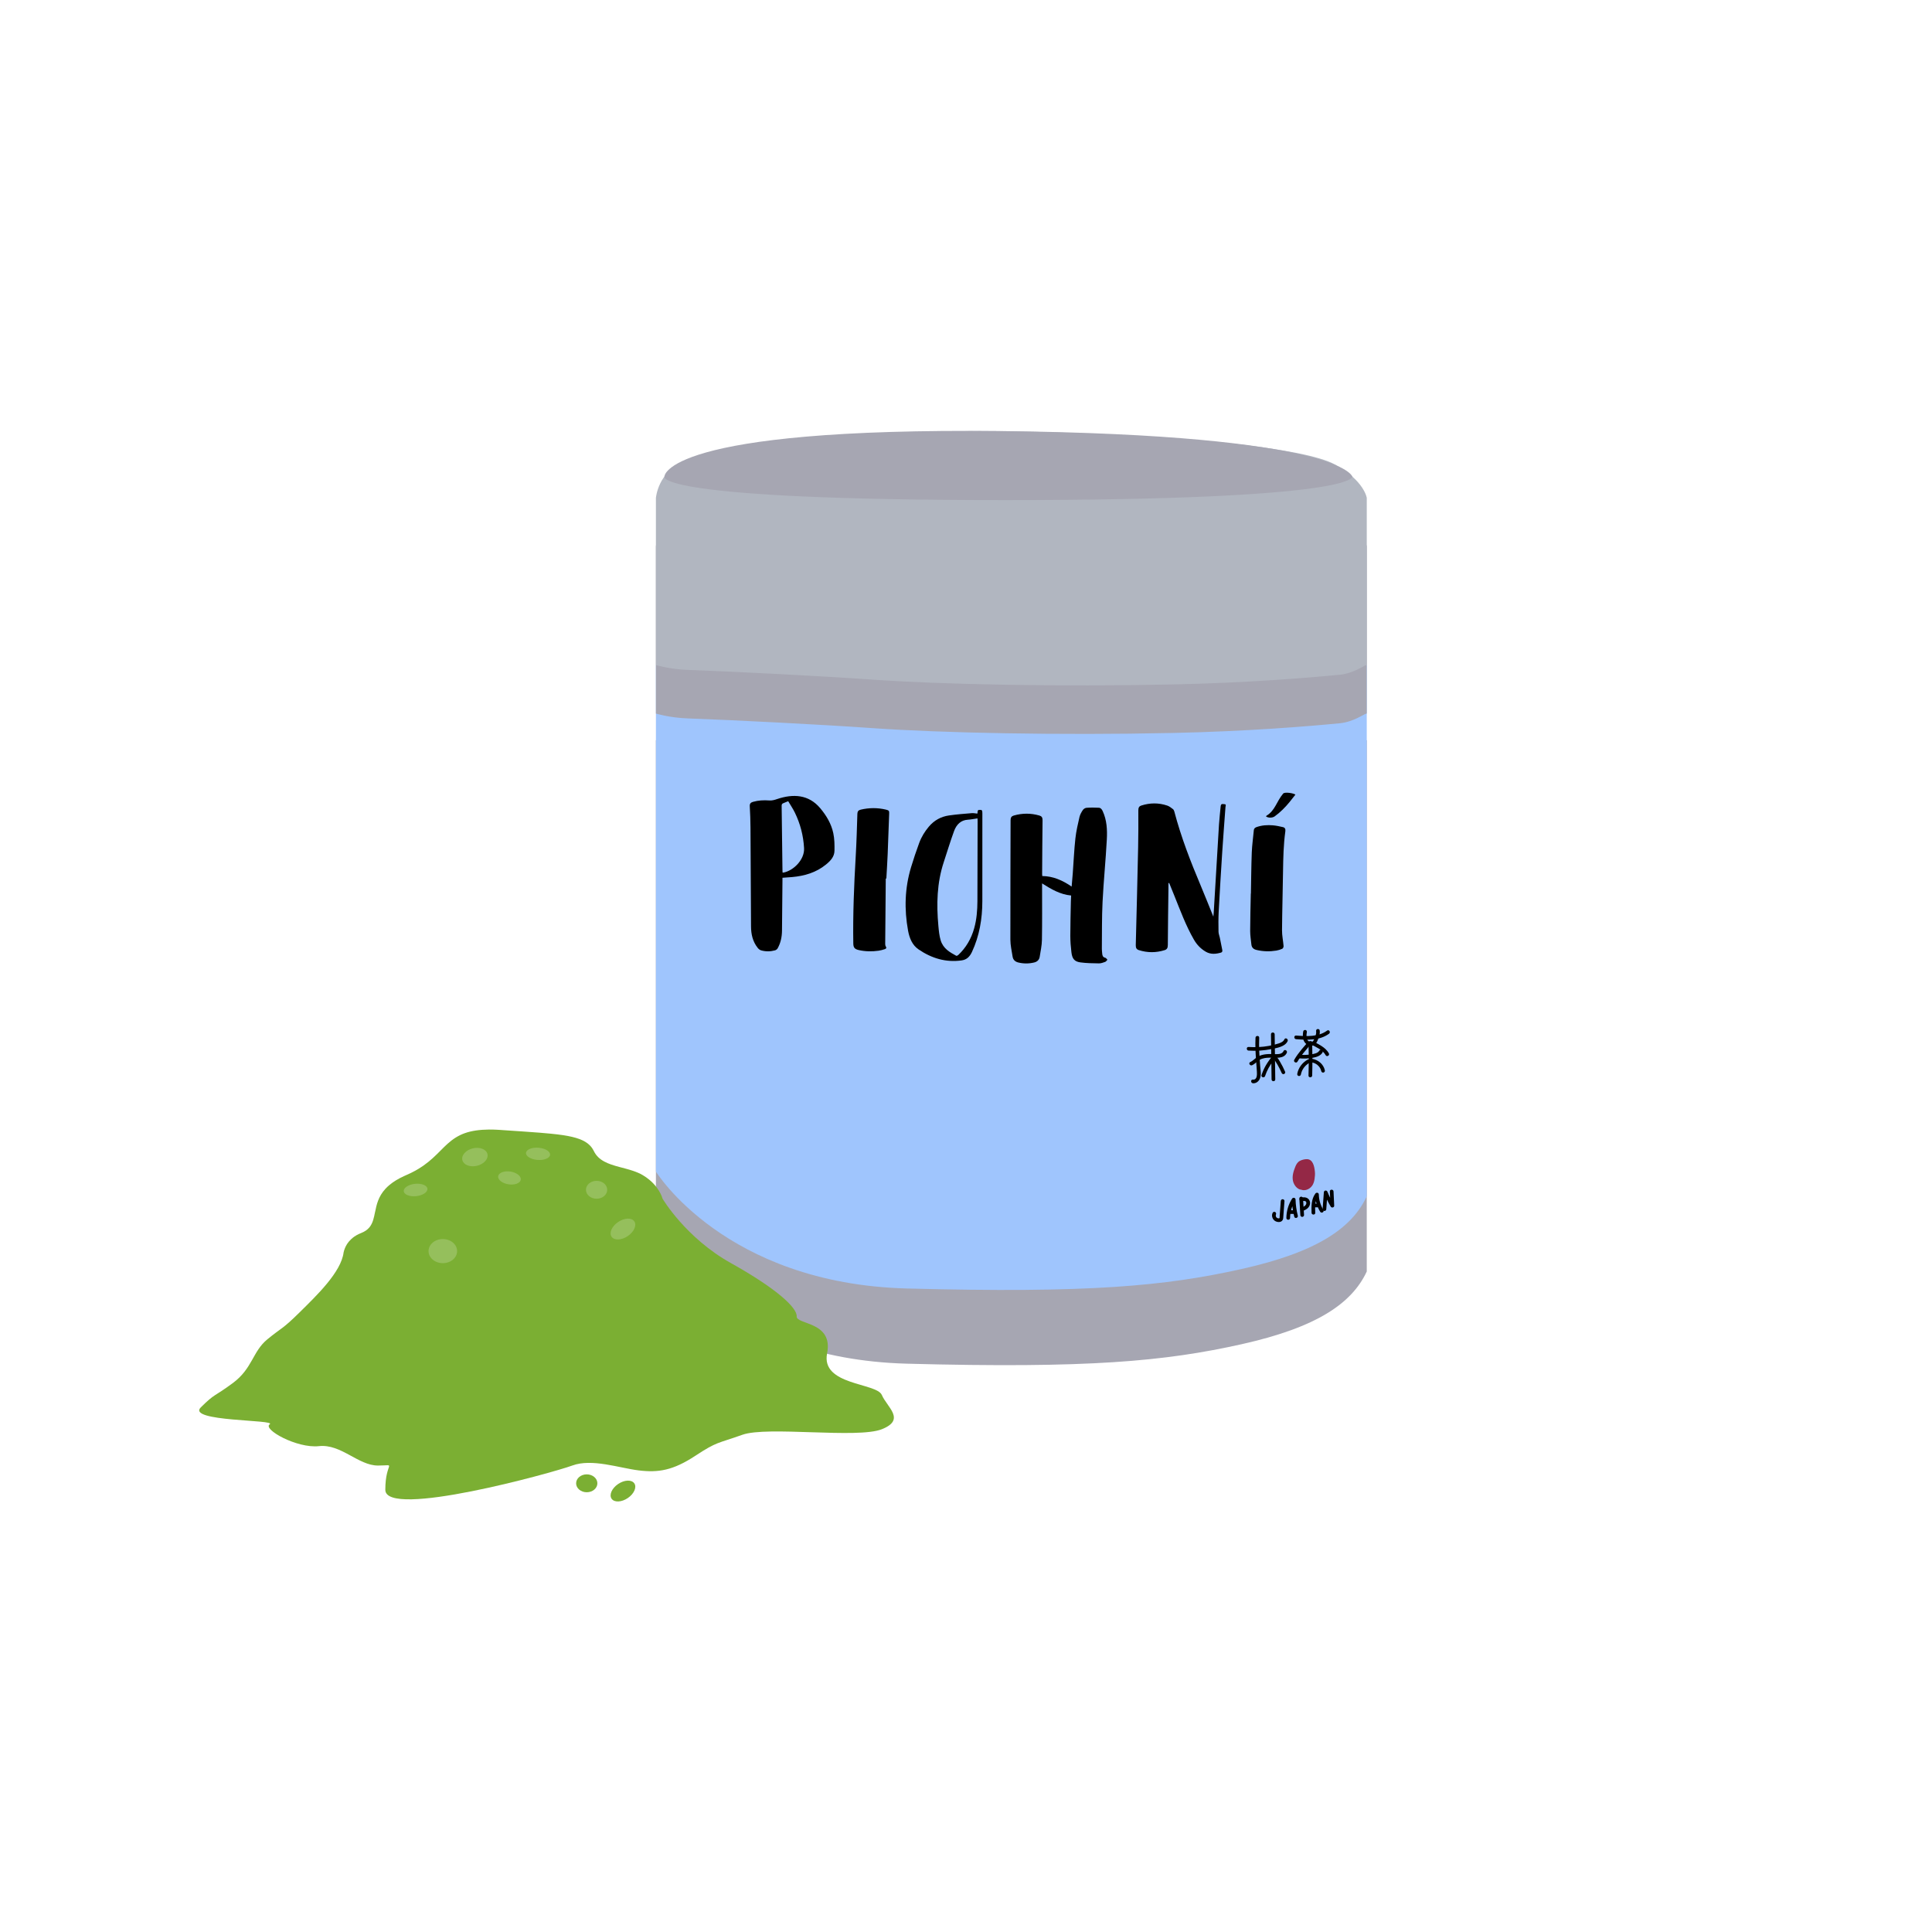 <svg width="417" height="417" viewBox="0 0 417 417" fill="none" xmlns="http://www.w3.org/2000/svg">
<g clip-path="url(#clip0_145_5484)">
<path d="M295 159.774V274.439C291.815 281.246 284.382 286.482 267.924 290.147C251.466 293.812 235.009 295.382 195.722 294.335C156.436 293.288 141.571 269.104 141.571 269.104V159.774C141.571 159.774 173.425 160.822 188.29 161.869C203.155 162.916 229.169 162.916 253.59 162.392C276.865 161.895 293.391 159.968 294.888 159.79C294.963 159.78 295 159.774 295 159.774Z" fill="#A6A6B2"/>
<path d="M295 143.544V258.209C291.815 265.015 284.382 270.251 267.924 273.916C251.466 277.581 235.009 279.152 195.722 278.105C156.436 277.058 141.571 252.873 141.571 252.873V143.544C141.571 143.544 173.425 144.591 188.29 145.638C203.155 146.685 229.169 146.685 253.59 146.162C276.865 145.664 293.391 143.738 294.888 143.56C294.963 143.549 295 143.544 295 143.544Z" fill="#9FC5FD"/>
<path d="M295 117.925V154.015C295 154.015 294.963 154.021 294.888 154.031C294.432 154.083 292.16 155.822 289.16 156.11C282.29 156.769 269.262 157.859 253.059 158.204C228.638 158.728 203.155 158.204 188.29 157.157C177.608 156.403 158.576 155.424 148.473 155.063C144.518 154.921 141.571 154.015 141.571 154.015V117.925C141.571 117.925 142.102 112.129 147.411 110.558C152.72 108.987 180.857 102.867 218.285 103.573C255.714 104.275 281.765 107.218 288.12 110.72C294.469 114.223 295 117.925 295 117.925Z" fill="#A6A6B2"/>
<path d="M295 107.453V143.544C295 143.544 294.963 143.549 294.888 143.559C294.432 143.612 292.16 145.35 289.16 145.638C282.29 146.298 269.262 147.387 253.059 147.732C228.638 148.256 203.155 147.732 188.29 146.685C177.608 145.931 158.576 144.952 148.473 144.591C144.518 144.45 141.571 143.544 141.571 143.544V107.453C141.571 107.453 142.102 101.657 147.411 100.086C152.72 98.516 180.857 92.395 218.285 93.102C255.714 93.803 281.765 96.746 288.12 100.249C294.469 103.751 295 107.453 295 107.453Z" fill="#B1B6C0"/>
<path d="M231.176 193.284C228.85 193.07 226.918 191.934 224.922 190.672C224.922 191.012 224.922 191.221 224.922 191.431C224.922 195.243 224.954 199.049 224.89 202.861C224.869 204.081 224.598 205.295 224.407 206.51C224.295 207.222 223.817 207.594 223.212 207.741C222.071 208.018 220.924 208.018 219.783 207.741C219.156 207.589 218.673 207.206 218.556 206.473C218.37 205.259 218.084 204.044 218.078 202.824C218.062 194.227 218.11 185.63 218.121 177.027C218.121 176.43 218.344 176.158 218.816 176.022C220.664 175.493 222.511 175.493 224.354 176.027C224.837 176.168 225.033 176.451 225.023 177.043C224.969 180.907 224.959 184.771 224.932 188.635C224.932 188.761 224.948 188.886 224.959 189.085C227.258 189.101 229.307 189.991 231.303 191.358C231.393 190.321 231.484 189.389 231.547 188.457C231.733 185.959 231.839 183.457 232.11 180.975C232.28 179.415 232.641 177.875 232.991 176.352C233.119 175.807 233.416 175.284 233.729 174.823C233.894 174.577 234.249 174.367 234.531 174.352C235.407 174.289 236.288 174.299 237.169 174.341C237.568 174.362 237.812 174.65 238.008 175.079C238.905 177.022 239.006 179.116 238.895 181.19C238.656 185.682 238.199 190.153 237.976 194.646C237.806 198.028 237.86 201.426 237.822 204.819C237.822 205.128 237.87 205.432 237.891 205.74C237.923 206.217 238.019 206.615 238.555 206.72C238.73 206.756 238.868 206.997 239.028 207.149C238.863 207.311 238.725 207.547 238.534 207.615C238.093 207.772 237.626 207.945 237.175 207.934C235.842 207.913 234.504 207.898 233.188 207.72C231.919 207.547 231.42 206.945 231.255 205.552C231.112 204.369 231.016 203.164 231.016 201.976C231.016 199.494 231.091 197.007 231.138 194.525C231.144 194.133 231.17 193.735 231.192 193.284H231.176Z" fill="black"/>
<path d="M252.194 190.609C252.194 191.023 252.194 191.431 252.194 191.845C252.146 195.887 252.082 199.929 252.061 203.977C252.061 204.615 251.859 204.924 251.376 205.076C249.513 205.662 247.655 205.662 245.791 205.066C245.324 204.914 245.128 204.605 245.143 203.997C245.324 196.961 245.504 189.924 245.653 182.887C245.712 180.227 245.706 177.562 245.696 174.897C245.696 174.31 245.881 174.012 246.322 173.871C248.201 173.263 250.086 173.247 251.955 173.881C252.39 174.028 252.788 174.352 253.176 174.645C253.314 174.745 253.415 174.975 253.468 175.169C254.933 180.745 256.998 186.023 259.196 191.238C260.094 193.374 260.948 195.531 261.888 197.845C261.925 197.458 261.952 197.228 261.968 196.992C262.344 190.657 262.711 184.321 263.104 177.986C263.183 176.672 263.348 175.363 263.465 174.049C263.528 173.342 263.974 173.567 264.304 173.577C264.718 173.588 264.526 173.954 264.505 174.195C264.272 177.436 264.012 180.677 263.804 183.918C263.528 188.206 263.268 192.494 263.04 196.783C262.966 198.217 262.976 199.662 263.003 201.102C263.008 201.542 263.199 201.971 263.289 202.411C263.47 203.285 263.629 204.17 263.815 205.039C263.884 205.369 263.773 205.537 263.528 205.61C262.419 205.929 261.309 206.034 260.253 205.416C259.212 204.804 258.363 203.977 257.683 202.793C255.958 199.804 254.753 196.515 253.447 193.275C253.086 192.374 252.719 191.473 252.353 190.578C252.3 190.594 252.247 190.609 252.194 190.625V190.609Z" fill="black"/>
<path d="M168.886 189.457C168.886 189.625 168.886 189.771 168.886 189.918C168.854 193.578 168.833 197.238 168.785 200.898C168.769 202.227 168.503 203.521 167.84 204.699C167.734 204.887 167.484 205.065 167.272 205.123C166.274 205.395 165.254 205.406 164.256 205.118C163.98 205.039 163.709 204.804 163.529 204.573C162.456 203.212 162.106 201.631 162.101 199.939C162.074 192.819 162.037 185.698 161.984 178.577C161.973 177.059 161.92 175.546 161.83 174.033C161.798 173.472 162.011 173.221 162.515 173.074C163.672 172.739 164.851 172.682 166.035 172.771C166.645 172.818 167.166 172.661 167.75 172.462C171.174 171.315 174.524 171.446 177.04 174.446C178.389 176.054 179.429 177.808 179.859 179.839C180.119 181.064 180.135 182.357 180.114 183.614C180.098 184.918 179.243 185.813 178.277 186.599C176.154 188.337 173.648 189.065 170.956 189.305C170.292 189.368 169.629 189.405 168.886 189.457ZM168.907 188.326C168.986 188.337 169.034 188.353 169.082 188.342C171.227 187.944 173.696 185.572 173.547 183.033C173.393 180.336 172.735 177.802 171.556 175.383C171.147 174.546 170.616 173.765 170.123 172.928C169.714 173.095 169.401 173.242 169.077 173.357C168.779 173.462 168.705 173.645 168.71 173.954C168.779 178.582 168.833 183.206 168.886 187.834C168.886 187.996 168.902 188.154 168.907 188.321V188.326Z" fill="black"/>
<path d="M191.183 189.625C191.141 194.327 191.098 199.029 191.061 203.731C191.061 203.919 191.093 204.139 191.199 204.296C191.406 204.605 191.247 204.778 190.971 204.867C190.535 205.008 190.084 205.139 189.627 205.202C188.21 205.396 186.798 205.38 185.396 205.071C184.462 204.867 184.191 204.526 184.175 203.652C184.074 197.343 184.334 191.044 184.701 184.74C184.876 181.709 184.961 178.667 185.056 175.63C185.072 175.127 185.29 174.865 185.789 174.75C187.605 174.326 189.426 174.316 191.236 174.75C191.9 174.913 191.942 175.033 191.916 175.661C191.804 178.578 191.709 181.489 191.592 184.405C191.517 186.143 191.406 187.882 191.31 189.62C191.263 189.62 191.22 189.62 191.172 189.62L191.183 189.625Z" fill="black"/>
<path d="M210.943 175.609C211.076 175.326 210.858 174.839 211.352 174.802C211.915 174.761 212.032 174.855 212.032 175.509C212.032 181.829 212.021 188.154 212.026 194.473C212.026 198.348 211.384 202.029 209.791 205.458C209.282 206.553 208.607 207.149 207.535 207.296C204.19 207.762 201.116 206.872 198.239 204.903C196.938 204.013 196.306 202.552 195.998 200.887C195.149 196.259 195.287 191.678 196.636 187.196C197.172 185.421 197.761 183.667 198.398 181.939C198.887 180.619 199.609 179.457 200.474 178.431C201.674 177.007 203.16 176.248 204.817 176.007C206.452 175.766 208.103 175.651 209.754 175.509C210.147 175.478 210.545 175.572 210.943 175.609ZM210.975 176.64C210.253 176.74 209.563 176.886 208.867 176.928C207.434 177.017 206.457 177.918 205.926 179.373C205.114 181.583 204.434 183.86 203.691 186.107C202.221 190.562 202.109 195.18 202.539 199.856C202.635 200.903 202.736 201.987 203.038 202.971C203.596 204.778 205.018 205.532 206.383 206.286C206.489 206.343 206.712 206.238 206.829 206.128C208.459 204.594 209.627 202.668 210.274 200.327C210.8 198.442 210.954 196.489 210.964 194.521C210.991 188.73 210.996 182.944 211.007 177.153C211.007 177.001 210.991 176.844 210.98 176.651L210.975 176.64Z" fill="black"/>
<path d="M269.995 192.866C270.053 189.908 270.069 186.949 270.181 183.996C270.244 182.399 270.478 180.808 270.621 179.211C270.658 178.771 270.94 178.609 271.264 178.499C272.394 178.111 273.562 178.038 274.73 178.137C275.458 178.195 276.18 178.357 276.891 178.52C277.31 178.614 277.502 178.891 277.427 179.425C277.029 182.284 276.971 185.174 276.928 188.059C276.87 192.3 276.742 196.536 276.711 200.777C276.7 201.919 276.955 203.065 277.045 204.212C277.061 204.4 276.912 204.709 276.764 204.777C276.355 204.966 275.914 205.102 275.479 205.175C274.045 205.406 272.623 205.374 271.2 205.034C270.573 204.882 270.17 204.547 270.096 203.851C269.995 202.877 269.835 201.903 269.835 200.934C269.841 198.243 269.92 195.557 269.973 192.866C269.979 192.866 269.984 192.866 269.989 192.866H269.995Z" fill="black"/>
<path d="M273.233 176.189C273.302 176.127 273.339 176.074 273.387 176.043C275.208 174.948 275.516 173.011 276.949 171.294C277.284 170.891 279.131 171.173 279.604 171.509C279.19 172.037 278.781 172.561 278.367 173.074C277.39 174.273 276.323 175.341 275.123 176.205C274.635 176.561 273.679 176.577 273.233 176.189Z" fill="black"/>
<path d="M274.651 261.847C274.417 262.434 274.629 263.114 275.139 263.486C275.601 263.821 276.466 263.921 276.817 263.371C276.986 263.109 276.976 262.774 276.997 262.476C277.024 262.12 277.05 261.763 277.077 261.407C277.13 260.68 277.188 259.957 277.241 259.229C277.257 259.02 277.045 258.837 276.843 258.837C276.615 258.837 276.461 259.015 276.445 259.229C276.365 260.313 276.28 261.392 276.201 262.476C276.19 262.591 276.222 262.858 276.137 262.957C276.169 262.921 276.1 262.957 276.068 262.968C276.031 262.973 275.999 262.973 275.962 262.968C275.877 262.968 275.787 262.947 275.712 262.91C275.367 262.758 275.288 262.376 275.42 262.051C275.5 261.853 275.335 261.622 275.144 261.57C274.921 261.507 274.735 261.648 274.656 261.842L274.651 261.847Z" fill="black"/>
<path d="M278.452 262.89C278.457 261.549 278.85 260.245 279.577 259.115L278.834 258.916C278.871 260.156 279.041 261.397 279.349 262.602C279.471 263.094 280.241 262.884 280.119 262.392C279.827 261.251 279.668 260.088 279.63 258.91C279.62 258.518 279.099 258.382 278.887 258.711C278.085 259.957 277.661 261.413 277.65 262.884C277.65 263.392 278.446 263.392 278.446 262.884L278.452 262.89Z" fill="black"/>
<path d="M278.547 262.01C278.818 262.01 279.083 262.01 279.354 262.01C279.455 262.01 279.561 261.968 279.636 261.895C279.71 261.821 279.758 261.717 279.752 261.617C279.742 261.402 279.577 261.224 279.354 261.224C279.083 261.224 278.818 261.224 278.547 261.224C278.446 261.224 278.34 261.266 278.266 261.34C278.192 261.413 278.144 261.518 278.149 261.617C278.16 261.832 278.324 262.01 278.547 262.01Z" fill="black"/>
<path d="M280.448 258.68C280.522 259.874 280.591 261.062 280.666 262.256C280.676 262.465 280.841 262.649 281.064 262.649C281.271 262.649 281.473 262.471 281.462 262.256C281.388 261.062 281.319 259.874 281.244 258.68C281.234 258.47 281.069 258.287 280.846 258.287C280.639 258.287 280.437 258.465 280.448 258.68Z" fill="black"/>
<path d="M281 259.235C280.899 259.251 281.042 259.235 281.064 259.23C281.095 259.23 281.133 259.225 281.165 259.219C281.244 259.214 281.324 259.209 281.403 259.209C281.446 259.209 281.494 259.209 281.536 259.214C281.642 259.219 281.456 259.193 281.563 259.214C281.605 259.225 281.648 259.23 281.69 259.246C281.711 259.251 281.791 259.298 281.717 259.251C281.754 259.272 281.791 259.293 281.828 259.314C281.775 259.277 281.817 259.308 281.844 259.329C281.86 259.345 281.871 259.355 281.881 259.371C281.849 259.329 281.844 259.324 281.871 259.361C281.886 259.387 281.897 259.408 281.913 259.434C281.95 259.497 281.897 259.361 281.924 259.455C281.934 259.486 281.945 259.518 281.95 259.549C281.95 259.57 281.956 259.586 281.961 259.607C281.956 259.554 281.95 259.544 281.956 259.575C281.956 259.607 281.956 259.643 281.956 259.675C281.956 259.696 281.961 259.743 281.95 259.764C281.961 259.706 281.961 259.701 281.95 259.748C281.95 259.769 281.945 259.785 281.94 259.806C281.934 259.832 281.924 259.863 281.918 259.89C281.913 259.911 281.908 259.926 281.897 259.947C281.918 259.9 281.918 259.895 281.902 259.931C281.871 259.994 281.833 260.052 281.791 260.115C281.839 260.047 281.775 260.13 281.77 260.141C281.738 260.172 281.706 260.204 281.674 260.235C281.648 260.256 281.621 260.277 281.6 260.303C281.575 260.321 281.575 260.321 281.6 260.303C281.6 260.303 281.563 260.329 281.547 260.34C281.483 260.387 281.414 260.424 281.34 260.46C281.276 260.497 281.207 260.523 281.138 260.56C281.111 260.57 281.117 260.57 281.154 260.555C281.133 260.565 281.111 260.57 281.09 260.581C281.048 260.596 281.005 260.612 280.963 260.628C280.766 260.696 280.612 260.9 280.687 261.11C280.75 261.298 280.968 261.46 281.175 261.382C281.812 261.151 282.444 260.795 282.683 260.125C282.784 259.848 282.794 259.507 282.688 259.225C282.561 258.874 282.295 258.628 281.94 258.502C281.584 258.376 281.17 258.429 280.793 258.476C280.586 258.502 280.453 258.774 280.517 258.958C280.591 259.183 280.782 259.261 281.005 259.23L281 259.235Z" fill="black"/>
<path d="M283.877 261.775C283.83 260.497 283.787 259.099 284.594 258.015L283.851 257.816C283.877 259.131 284.254 260.419 284.95 261.544C285.215 261.974 285.905 261.581 285.64 261.146C285.019 260.141 284.679 258.995 284.652 257.816C284.642 257.403 284.138 257.314 283.909 257.618C283.023 258.806 283.033 260.361 283.086 261.77C283.102 262.272 283.899 262.277 283.883 261.77L283.877 261.775Z" fill="black"/>
<path d="M283.793 260.581C283.978 260.581 284.17 260.581 284.355 260.581C284.456 260.581 284.562 260.539 284.637 260.465C284.674 260.429 284.7 260.387 284.722 260.34C284.748 260.293 284.759 260.24 284.753 260.188C284.753 260.088 284.716 259.978 284.637 259.91C284.557 259.842 284.461 259.795 284.355 259.795C284.17 259.795 283.978 259.795 283.793 259.795C283.692 259.795 283.586 259.837 283.511 259.91C283.474 259.947 283.447 259.989 283.426 260.036C283.4 260.083 283.389 260.135 283.394 260.188C283.394 260.287 283.432 260.397 283.511 260.465C283.591 260.533 283.686 260.581 283.793 260.581Z" fill="black"/>
<path d="M286.261 260.978C286.351 259.769 286.442 258.554 286.532 257.344L285.751 257.449C286.166 258.481 286.659 259.481 287.227 260.439C287.424 260.763 287.987 260.638 287.971 260.24C287.923 259.214 287.875 258.187 287.827 257.161C287.806 256.659 287.01 256.653 287.031 257.161C287.079 258.187 287.126 259.214 287.174 260.24L287.918 260.041C287.381 259.146 286.909 258.208 286.521 257.24C286.357 256.831 285.773 256.884 285.741 257.344C285.651 258.554 285.56 259.769 285.47 260.978C285.454 261.188 285.667 261.371 285.868 261.371C286.097 261.371 286.25 261.193 286.266 260.978H286.261Z" fill="black"/>
<path d="M280.591 254.559C280.448 254.281 280.506 254.051 280.761 253.873L281.483 254.046C281.573 254.266 281.558 254.454 281.441 254.611C281.382 254.653 281.382 254.664 281.43 254.632C281.478 254.606 281.478 254.606 281.43 254.632C281.52 254.611 281.536 254.606 281.483 254.616C281.43 254.627 281.451 254.627 281.542 254.622C281.467 254.611 281.473 254.616 281.568 254.637L281.218 253.323C281.398 253.177 281.664 253.292 281.781 253.475C281.802 254.072 281.6 254.334 281.181 254.255C281.08 254.224 281.005 254.156 280.947 254.061C280.931 254.035 280.926 254.004 280.926 253.967C280.926 254.02 280.926 254.077 280.926 254.13C280.915 254.234 280.915 254.239 280.926 254.145C280.947 254.093 280.974 254.046 281.011 254.004L281.361 253.8L281.313 253.815H281.738L281.823 253.847L282.11 254.13C282.136 254.224 282.136 254.219 282.11 254.114C282.088 254.014 282.083 254.004 282.088 254.077C282.073 254.156 282.03 254.213 281.961 254.266C281.919 254.36 281.85 254.418 281.759 254.444C281.016 254.093 280.846 253.763 281.25 253.465C281.287 253.438 281.329 253.423 281.377 253.423C281.621 253.376 281.717 253.527 281.828 253.69C281.828 253.794 281.828 253.8 281.828 253.705V253.784C281.812 253.826 281.791 253.863 281.754 253.889C281.823 253.826 281.823 253.821 281.754 253.873L281.818 253.836C281.738 253.863 281.743 253.863 281.828 253.836C281.43 253.8 281.228 253.648 281.228 253.376C281.228 253.407 281.228 253.438 281.228 253.475C281.228 253.512 281.228 253.548 281.218 253.585C281.228 253.506 281.223 253.517 281.207 253.616C281.191 253.695 281.175 253.773 281.154 253.852C281.128 253.957 281.09 254.056 281.053 254.156C281.101 254.041 281.005 254.25 281 254.26C280.963 254.334 280.926 254.402 280.883 254.47C280.867 254.496 280.708 254.726 280.777 254.637C280.729 254.7 280.671 254.763 280.618 254.821C280.581 254.857 280.544 254.899 280.501 254.936C280.559 254.884 280.634 254.857 280.724 254.852L281.128 254.957L281.319 255.224L281.297 255.161C281.297 255.119 281.276 255.072 281.271 255.03C281.287 255.103 281.276 255.13 281.281 255.041C281.281 254.993 281.292 254.925 281.281 254.878C281.271 254.789 281.25 254.972 281.281 254.889C281.297 254.852 281.303 254.8 281.313 254.758C281.324 254.716 281.345 254.674 281.356 254.632C281.297 254.711 281.377 254.538 281.356 254.632C281.414 254.554 281.451 254.454 281.515 254.376C281.42 254.496 281.579 254.329 281.616 254.292C281.669 254.234 281.674 254.255 281.616 254.292C281.653 254.271 281.69 254.245 281.727 254.224C281.765 254.203 281.807 254.182 281.844 254.166L281.781 254.198C281.887 254.177 281.887 254.166 281.765 254.171C281.696 254.182 281.632 254.161 281.584 254.114C281.536 254.103 281.499 254.077 281.473 254.035C281.446 253.999 281.446 253.999 281.473 254.035C281.494 254.072 281.494 254.072 281.483 254.035C281.451 253.967 281.51 254.114 281.51 254.13C281.52 254.177 281.526 254.182 281.515 254.145C281.515 254.109 281.51 254.114 281.515 254.161C281.515 254.208 281.515 254.213 281.515 254.177C281.515 254.161 281.515 254.14 281.526 254.124C281.547 254.088 281.558 254.061 281.589 254.035C281.717 253.915 281.897 253.962 282.025 254.041L282.067 254.098L282.035 254.041C282.078 254.041 282.057 254.161 282.051 254.041C282.062 254.208 282.067 254.067 282.094 253.972C282.136 253.831 282.131 253.842 282.195 253.732C282.205 253.711 282.216 253.69 282.232 253.669C282.258 253.632 282.258 253.627 282.232 253.658C282.285 253.737 281.674 253.768 281.94 253.794L281.536 253.69L281.409 253.543L281.441 253.611C281.43 253.538 281.451 253.643 281.457 253.664C281.494 253.789 281.531 253.91 281.552 254.041C281.573 254.177 281.552 253.952 281.552 254.088C281.552 254.145 281.558 254.203 281.558 254.26C281.558 254.318 281.558 254.376 281.552 254.433C281.542 254.58 281.595 254.271 281.542 254.522C281.531 254.58 281.515 254.632 281.504 254.69C281.489 254.789 281.473 254.716 281.52 254.685L281.489 254.742L281.648 254.59L282.009 254.538L282.189 254.632C282.216 254.653 282.232 254.705 282.258 254.726C282.269 254.779 282.274 254.779 282.274 254.726C282.274 254.679 282.274 254.669 282.274 254.7C282.274 254.753 282.296 254.611 282.29 254.601C282.28 254.543 282.221 254.685 282.301 254.58L282.014 254.863C281.791 254.957 281.589 254.931 281.42 254.789C281.319 254.685 281.271 254.564 281.287 254.438C281.313 254.386 281.308 254.407 281.26 254.491C281.239 254.527 281.218 254.564 281.197 254.596C281.154 254.669 281.112 254.737 281.059 254.805C281.112 254.742 281.106 254.742 281.048 254.81C280.979 254.873 280.979 254.873 281.048 254.821C280.979 254.857 280.974 254.868 281.027 254.842C281.064 254.821 281.101 254.815 281.143 254.821C281.191 254.821 281.239 254.842 281.281 254.868C281.345 254.925 281.345 254.925 281.281 254.868C281.335 254.962 281.329 255.014 281.319 254.899C281.329 255.067 281.34 254.648 281.319 254.805C281.329 254.716 281.356 254.627 281.382 254.543C281.393 254.507 281.404 254.47 281.42 254.438C281.388 254.512 281.393 254.507 281.43 254.423C281.451 254.391 281.616 254.177 281.515 254.281C281.542 254.255 281.696 254.13 281.573 254.213C281.611 254.187 281.653 254.166 281.696 254.145C281.611 254.182 281.611 254.187 281.696 254.156C281.786 254.135 281.786 254.14 281.685 254.156H281.754C281.653 254.135 281.648 254.135 281.738 254.156C281.823 254.182 281.823 254.182 281.733 254.145C281.807 254.192 281.807 254.187 281.733 254.135C281.818 254.229 281.796 254.192 281.669 254.035V253.616C281.781 253.459 281.807 253.412 281.738 253.475C281.696 253.512 281.712 253.501 281.781 253.444C281.701 253.496 281.754 253.454 281.807 253.444C281.738 253.459 281.611 253.459 281.786 253.465C281.738 253.465 281.68 253.465 281.637 253.465C281.579 253.47 281.765 253.522 281.637 253.459C281.51 253.397 281.706 253.47 281.637 253.459C281.531 253.449 281.579 253.376 281.627 253.459C281.547 253.323 281.696 253.585 281.6 253.433C281.281 252.925 280.544 252.925 280.225 253.433C279.668 254.334 279.402 255.643 280.299 256.444C281.244 257.287 282.593 256.847 283.24 255.884C283.517 255.47 283.66 254.962 283.734 254.475C283.819 253.925 283.856 253.376 283.798 252.826C283.692 251.821 283.41 250.218 282.099 250.192C281.616 250.182 281.037 250.323 280.607 250.538C280.055 250.815 279.779 251.313 279.561 251.862C279.174 252.836 278.85 253.857 279.078 254.91C279.307 255.962 280.326 257.166 281.504 256.674C282.067 256.439 282.274 255.884 282.46 255.36C282.646 254.836 282.784 254.334 282.895 253.805C282.954 253.527 283.002 253.245 283.039 252.962C283.097 252.559 283.113 252.161 282.8 251.847C282.487 251.533 281.966 251.501 281.579 251.742C281.26 251.936 281.106 252.271 280.974 252.595C280.952 252.643 280.936 252.695 280.915 252.747C280.915 252.747 280.814 252.967 280.873 252.857C280.846 252.904 280.825 252.951 280.793 252.993L280.836 252.936C280.777 252.988 280.772 252.993 280.814 252.957L280.841 252.936C280.772 252.972 280.761 252.978 280.814 252.951C280.889 252.951 280.952 252.92 281.032 252.936C281.239 252.988 281.234 253.082 281.329 253.218C281.308 253.14 281.308 253.129 281.319 253.187C281.329 253.245 281.329 253.234 281.324 253.156C281.319 253.171 281.276 253.323 281.324 253.161C281.329 253.14 281.398 252.978 281.356 253.061C281.313 253.145 281.388 253.025 281.398 253.004C281.441 252.936 281.319 253.067 281.425 252.972C281.457 252.941 281.489 252.91 281.526 252.878C281.398 252.983 281.573 252.862 281.595 252.852C281.451 252.91 281.568 252.868 281.595 252.852L281.664 252.836C281.531 252.862 281.409 252.826 281.297 252.721L281.09 252.376C281.138 252.501 281.122 252.344 281.106 252.417C281.106 252.433 281.09 252.58 281.106 252.491C281.128 252.391 281.08 252.575 281.069 252.595C281.106 252.512 281.09 252.564 281.053 252.595C281.064 252.585 281.181 252.491 281.112 252.533C281.011 252.59 281.287 252.465 281.096 252.533L281.181 252.522H281.117C281.143 252.522 281.175 252.527 281.202 252.533C281.128 252.512 281.122 252.512 281.181 252.533C281.223 252.569 281.271 252.58 281.308 252.627C281.335 252.669 281.361 252.8 281.34 252.669C281.35 252.732 281.35 252.779 281.345 252.842L281.361 252.779C281.324 252.857 281.319 252.868 281.35 252.821C281.345 252.821 281.457 252.69 281.388 252.763C281.319 252.836 281.457 252.705 281.473 252.695C281.414 252.742 281.42 252.732 281.483 252.695C281.632 252.616 281.43 252.716 281.393 252.711L280.989 252.606C280.836 252.501 280.756 252.37 280.751 252.213C280.751 252.26 280.751 252.313 280.751 252.36C280.767 252.145 280.698 252.517 280.735 252.412C280.761 252.365 280.751 252.376 280.713 252.449C280.692 252.491 280.666 252.533 280.639 252.574C280.751 252.423 280.459 252.711 280.613 252.601L281.781 253.072C281.781 253.072 281.712 252.815 281.727 252.92C281.743 253.025 281.727 252.821 281.727 252.794C281.727 252.763 281.727 252.726 281.733 252.695C281.717 252.794 281.722 252.8 281.738 252.705C281.759 252.643 281.775 252.574 281.796 252.512C281.733 252.674 281.828 252.48 281.834 252.459C281.903 252.313 281.765 252.512 281.871 252.402C281.919 252.355 281.966 252.307 282.014 252.266C281.876 252.376 282.104 252.229 282.136 252.213L281.048 251.93C281.016 251.862 280.989 251.8 280.995 251.721C280.995 251.669 281.074 251.548 280.995 251.653C281.09 251.522 281.202 251.491 281.366 251.517L281.717 252.831C281.627 252.925 281.462 252.936 281.356 252.878C281.308 252.852 281.266 252.815 281.234 252.773C281.17 252.69 281.159 252.402 281.149 252.58C281.149 252.522 281.154 252.47 281.181 252.412C281.218 252.334 281.494 252.234 281.366 252.245C281.223 252.255 281.037 252.339 280.92 252.407C280.804 252.475 280.692 252.58 280.602 252.684C280.559 252.737 280.517 252.784 280.475 252.831C280.464 252.842 280.358 252.936 280.4 252.899C280.273 252.999 279.975 253.14 279.768 253.234L280.936 254.119C280.947 254.025 280.968 253.936 280.995 253.842C281.011 253.794 281.08 253.648 281.016 253.768C281.059 253.685 281.106 253.606 281.159 253.527C281.074 253.653 281.191 253.496 281.212 253.47C281.234 253.449 281.451 253.26 281.319 253.36C281.377 253.318 281.435 253.281 281.499 253.245C281.542 253.224 281.584 253.198 281.627 253.182C281.547 253.213 281.547 253.213 281.632 253.182C281.658 253.177 281.897 253.109 281.802 253.129C281.706 253.15 281.956 253.119 281.988 253.114C282.152 253.098 282.285 253.077 282.439 253.014C282.678 252.915 282.864 252.753 282.991 252.527C283.081 252.37 283.124 252.208 283.15 252.035C283.161 251.972 283.171 251.915 283.182 251.852C283.187 251.821 283.198 251.789 283.209 251.758C283.15 251.946 283.028 252.067 282.837 252.124L281.94 251.763C282.025 251.894 281.94 251.763 281.94 251.711C281.94 251.653 281.972 251.59 282.014 251.548C282.067 251.501 282.211 251.496 282.073 251.506C282.126 251.506 282.311 251.533 282.163 251.485C281.547 251.292 281.069 251.894 281.181 252.454C281.228 252.684 281.271 252.915 281.319 253.145L282.651 252.381C282.651 252.381 282.513 252.203 282.582 252.307C282.582 252.297 282.471 252.093 282.524 252.224C282.497 252.156 282.476 252.077 282.46 252.004C282.487 252.14 282.46 251.951 282.46 251.91L281.876 252.669L281.775 252.679L281.372 252.574C281.303 252.517 281.25 252.449 281.218 252.36C281.239 252.423 281.255 252.48 281.271 252.543C281.292 252.622 281.319 252.768 281.324 252.815C281.329 252.862 281.335 253.009 281.335 253.093C281.335 253.156 281.335 253.219 281.329 253.281C281.329 253.177 281.366 253.082 281.441 252.999L281.791 252.794L281.876 252.779L282.28 252.883C282.375 252.936 282.322 253.025 282.317 252.915C282.317 253.046 282.301 252.857 282.317 252.941C282.317 252.988 282.317 252.988 282.317 252.941C282.317 252.883 282.317 252.894 282.301 252.972L282.317 252.904C282.274 252.988 282.274 252.993 282.317 252.925L282.03 253.208L281.934 253.245H281.51L281.573 253.271L281.223 253.067C281.361 253.198 281.154 253.009 281.186 252.967C281.197 252.993 281.202 253.02 281.207 253.046C281.218 253.103 281.218 253.082 281.197 252.978C281.186 253.04 281.138 253.171 281.202 252.999C281.191 253.03 281.122 253.161 281.186 253.067C281.212 253.009 281.207 253.009 281.175 253.077C281.133 253.135 281.133 253.14 281.17 253.088C281.207 253.04 281.202 253.04 281.154 253.088L281.223 253.035C281.048 253.103 281.372 252.962 281.202 253.046C281.292 253.035 281.308 253.03 281.25 253.03C281.191 253.03 281.207 253.03 281.297 253.03L281.366 253.061C281.287 253.014 281.292 253.02 281.372 253.072C281.42 253.177 281.499 253.26 281.473 253.397C281.425 253.669 281.08 253.753 280.851 253.632C280.767 253.585 280.756 253.491 280.782 253.601C280.74 253.423 280.809 253.69 280.809 253.695C280.836 253.784 280.857 253.873 280.878 253.967L280.894 254.061C280.889 253.983 280.883 253.983 280.878 254.061L280.984 253.664L280.958 253.711L281.244 253.428L281.191 253.459L281.595 253.355C281.966 253.637 282.104 253.695 282.003 253.527C281.977 253.48 281.977 253.486 282.003 253.543C281.988 253.459 281.977 253.444 281.982 253.501C281.982 253.554 281.982 253.538 281.982 253.454V253.376C281.966 253.459 281.972 253.454 281.993 253.36L282.014 253.287C281.993 253.37 281.94 253.438 281.85 253.486L281.446 253.59H281.51C281.377 253.548 281.244 253.512 281.106 253.48C280.915 253.145 280.841 253.067 280.889 253.245C280.899 253.308 280.91 253.376 280.915 253.438C280.92 253.501 280.936 253.569 280.942 253.632C280.926 253.554 280.942 253.475 281 253.397L281.287 253.114L281.727 253.056L282.078 253.26L282.051 253.229L282.258 253.575L282.248 253.533L281.881 254.418L281.929 254.391L281.526 254.496L281.42 254.475L281.069 254.271L281.112 254.302C281.446 254.569 281.908 254.627 282.237 254.302C282.513 254.03 282.577 253.459 282.237 253.192C281.881 252.91 281.499 252.836 281.08 253.051C280.756 253.219 280.644 253.606 280.713 253.936C280.836 254.517 281.558 254.763 282.057 254.48C282.635 254.156 282.534 253.538 282.455 252.999C282.38 252.491 282.104 252.004 281.515 251.993C280.926 251.983 280.559 252.485 280.443 252.993C280.347 253.417 280.405 253.878 280.613 254.266C280.889 254.774 281.51 255.098 282.051 254.763C282.54 254.465 282.508 253.92 282.396 253.438C282.296 253.004 282.104 252.548 281.712 252.297C280.809 251.716 279.683 252.601 279.928 253.601C280.145 254.496 281.281 254.821 282.035 254.37C282.646 254.004 282.949 253.198 282.726 252.527C282.561 252.02 282.094 251.574 281.515 251.711C280.984 251.836 280.719 252.381 280.724 252.883C280.729 253.386 280.963 253.915 281.404 254.187C282.009 254.559 282.72 254.177 282.874 253.533C282.986 253.061 282.906 252.475 282.768 252.014C282.603 251.475 282.078 250.878 281.435 251.14C281.101 251.276 280.851 251.522 280.851 251.899C280.851 252.496 281.085 253.056 281.504 253.48C281.754 253.726 282.168 253.779 282.471 253.601C282.789 253.417 282.906 253.056 282.837 252.716C282.789 252.485 282.747 252.255 282.699 252.025L281.717 252.993C282.922 253.37 283.978 252.014 283.294 250.962C283.118 250.69 282.731 250.475 282.396 250.601C281.903 250.784 281.674 251.145 281.595 251.637C281.595 251.653 281.558 251.847 281.547 251.847C281.558 251.847 281.765 251.454 281.897 251.543C281.839 251.501 281.515 251.585 281.467 251.59C281.361 251.606 281.26 251.632 281.159 251.669C280.273 251.983 279.514 252.747 279.381 253.695C279.333 254.014 279.381 254.313 279.668 254.522C279.954 254.732 280.246 254.721 280.554 254.585C280.751 254.496 280.952 254.402 281.138 254.287C281.324 254.171 281.595 253.993 281.712 253.789C281.781 253.726 281.775 253.716 281.712 253.758C281.637 253.789 281.648 253.789 281.738 253.758C281.85 253.732 281.977 253.684 282.078 253.632C282.354 253.486 282.55 253.239 282.651 252.951C282.837 252.433 282.651 251.805 282.163 251.517C281.674 251.229 281 251.286 280.581 251.705C280.183 252.098 280.326 252.904 280.931 253.02C282.046 253.229 282.901 252.135 282.407 251.124C282.211 250.721 281.68 250.669 281.319 250.841C280.374 251.302 279.88 252.496 280.22 253.48C280.368 253.915 280.947 254.271 281.388 253.952C281.929 253.559 282.269 253.025 282.317 252.355C282.37 251.548 281.68 250.899 280.867 251.239C280.342 251.459 279.891 251.925 279.774 252.485C279.63 253.182 280.05 253.868 280.756 254.046C281.42 254.213 282.099 253.899 282.439 253.328C282.779 252.758 282.81 251.815 282.184 251.433C281.558 251.051 280.782 251.381 280.315 251.815C279.848 252.25 279.625 252.889 279.737 253.501C279.885 254.339 280.782 254.705 281.526 254.334C281.823 254.182 282.067 253.941 282.216 253.643C282.295 253.486 282.354 253.323 282.418 253.161C282.412 253.182 282.513 252.941 282.465 253.035C282.449 253.082 282.46 253.067 282.497 252.988C282.402 253.088 282.28 253.14 282.126 253.145L281.722 253.04L281.457 252.601C281.451 252.669 281.446 252.684 281.457 252.643C281.435 252.695 281.435 252.779 281.43 252.831C281.404 252.988 281.377 253.145 281.345 253.297C281.281 253.606 281.207 253.915 281.122 254.219C281.037 254.522 280.936 254.826 280.825 255.119C280.804 255.171 280.788 255.224 280.767 255.271C280.83 255.13 280.751 255.271 280.74 255.302C280.719 255.376 280.777 255.266 280.82 255.245C280.878 255.213 280.936 255.229 280.995 255.213C281.043 255.198 281.037 255.24 280.963 255.192C280.788 255.077 281.005 255.276 280.883 255.124C280.851 255.088 280.814 255.051 280.782 255.014C280.867 255.119 280.772 254.993 280.756 254.962C280.724 254.91 280.692 254.857 280.666 254.8C280.724 254.915 280.666 254.805 280.66 254.779C280.639 254.705 280.613 254.637 280.597 254.564C280.591 254.533 280.549 254.318 280.57 254.475C280.554 254.365 280.549 254.25 280.554 254.135C280.554 254.067 280.554 253.999 280.565 253.931C280.575 253.763 280.575 253.826 280.57 253.863C280.618 253.527 280.724 253.198 280.841 252.878C280.889 252.747 280.936 252.616 280.989 252.485C281.016 252.417 281.043 252.344 281.069 252.276C281.128 252.124 281.101 252.198 281.085 252.229C281.154 252.088 281.186 252.025 281.239 251.978C281.35 251.868 281.281 251.946 281.255 251.962C281.297 251.936 281.34 251.91 281.382 251.889C281.319 251.915 281.313 251.915 281.366 251.899C281.473 251.862 281.584 251.836 281.701 251.81C281.775 251.794 281.855 251.784 281.929 251.768C281.961 251.763 282.057 251.721 281.956 251.763C282.088 251.716 282.019 251.784 281.95 251.732L281.919 251.716C281.844 251.653 281.844 251.653 281.908 251.716C281.897 251.716 281.807 251.564 281.903 251.716C281.998 251.868 281.887 251.627 281.934 251.779C282.136 252.376 282.226 252.857 282.216 253.47C282.216 253.784 282.195 254.009 282.136 254.281C282.11 254.402 282.083 254.522 282.046 254.643C282.025 254.711 282.003 254.774 281.982 254.836C282.025 254.726 281.929 254.946 281.924 254.946C281.892 255.004 281.855 255.067 281.818 255.119C281.786 255.161 281.786 255.161 281.818 255.119C281.781 255.156 281.749 255.192 281.706 255.229C281.818 255.13 281.457 255.339 281.611 255.287C281.616 255.287 281.382 255.344 281.499 255.323C281.558 255.323 281.542 255.323 281.462 255.323C281.366 255.323 281.366 255.323 281.462 255.329L281.425 255.318C281.372 255.302 281.377 255.308 281.446 255.334C281.366 255.287 281.366 255.287 281.435 255.344L281.382 255.297L281.335 255.25C281.388 255.318 281.388 255.318 281.335 255.245L281.303 255.182C281.335 255.26 281.335 255.266 281.303 255.182C281.292 255.135 281.276 255.093 281.271 255.046C281.308 255.213 281.276 255.025 281.271 254.978C281.271 254.789 281.239 255.02 281.292 254.836C281.319 254.753 281.34 254.664 281.372 254.585C281.34 254.664 281.398 254.527 281.404 254.527C281.462 254.423 281.52 254.318 281.584 254.219H280.209C280.687 254.978 281.717 255.245 282.518 254.821C283.06 254.533 283.389 253.92 283.097 253.344C282.874 252.904 282.396 252.658 281.919 252.595C280.92 252.465 280.151 253.208 279.853 254.082C279.694 254.559 279.668 255.082 279.869 255.548C280.082 256.046 280.586 256.397 281.138 256.391C281.69 256.386 282.099 256.035 282.402 255.627C282.704 255.219 282.97 254.695 282.826 254.182C282.672 253.611 282.078 253.245 281.489 253.37C280.867 253.506 280.687 254.182 280.666 254.726C280.644 255.308 280.984 255.889 281.573 256.056C282.12 256.213 282.672 255.915 282.906 255.423C283.108 254.993 283.171 254.475 283.124 254.004C283.076 253.533 282.959 252.894 282.598 252.533C282.099 252.035 281.361 252.203 280.958 252.711C280.66 253.082 280.475 253.59 280.453 254.061C280.427 254.575 280.697 255.093 281.143 255.365C281.642 255.669 282.306 255.554 282.704 255.145C283.49 254.329 283.007 252.674 281.796 252.616C281.329 252.595 280.841 252.878 280.506 253.171C280.193 253.449 279.97 253.805 279.827 254.187C279.519 254.993 279.678 256.569 280.894 256.407C281.441 256.334 281.818 255.873 282.12 255.454C282.37 255.109 282.561 254.705 282.678 254.297C282.795 253.889 282.885 253.417 282.757 253.004C282.566 252.365 281.865 252.124 281.266 252.365C280.751 252.569 280.326 252.967 280.252 253.533C280.183 254.051 280.4 254.606 280.894 254.852C281.42 255.114 282.094 254.957 282.423 254.465C282.773 253.941 282.593 253.224 281.998 252.972C281.404 252.721 280.772 253.067 280.559 253.632C280.374 254.13 280.549 254.915 281.016 255.208C281.627 255.59 282.306 255.171 282.465 254.533C282.593 254.025 282.518 253.391 282.115 253.02C281.69 252.627 280.952 252.575 280.538 253.02C280.108 253.48 280.193 254.198 280.687 254.58C281.218 254.993 281.86 254.815 282.338 254.433C282.816 254.051 282.518 253.266 281.988 253.119C281.494 252.983 280.947 253.046 280.517 253.334C280.023 253.664 279.779 254.26 280.087 254.805C280.374 255.313 281.037 255.522 281.558 255.224C282.104 254.91 282.195 254.292 281.961 253.758C281.791 253.37 281.212 253.281 280.873 253.475C280.464 253.711 280.416 254.161 280.586 254.548L280.591 254.559Z" fill="#942846"/>
<path d="M270.988 223.976C270.908 225.626 270.993 227.275 271.115 228.919C271.174 229.715 271.237 230.505 271.285 231.301C271.322 231.914 271.359 233.118 270.425 233.019C269.915 232.966 269.921 233.752 270.425 233.804C271.136 233.877 271.731 233.369 271.959 232.736C272.262 231.898 272.055 230.882 271.991 230.018C271.842 228.008 271.688 225.992 271.784 223.976C271.811 223.474 271.014 223.474 270.988 223.976Z" fill="black"/>
<path d="M270.266 229.909C270.897 229.626 271.322 229.066 271.917 228.736C272.548 228.38 273.292 228.296 274.003 228.286C275.245 228.26 277.093 228.637 277.741 227.239C277.953 226.783 277.268 226.38 277.05 226.841C276.748 227.495 275.994 227.542 275.352 227.527C274.661 227.511 273.971 227.469 273.281 227.542C272.644 227.61 272.017 227.762 271.46 228.087C270.903 228.412 270.467 228.956 269.857 229.234C269.39 229.443 269.793 230.118 270.26 229.914L270.266 229.909Z" fill="black"/>
<path d="M269.49 226.757C271.131 226.867 272.777 226.757 274.391 226.438C275.553 226.202 277.364 225.935 277.916 224.72C278.123 224.265 277.438 223.862 277.226 224.322C276.997 224.83 276.493 225.05 275.983 225.218C275.293 225.443 274.587 225.61 273.876 225.741C272.432 226.008 270.956 226.071 269.49 225.977C268.981 225.94 268.981 226.726 269.49 226.762V226.757Z" fill="black"/>
<path d="M274.327 223.233C274.369 226.485 274.412 229.731 274.454 232.982C274.46 233.485 275.256 233.49 275.251 232.982C275.208 229.731 275.166 226.485 275.123 223.233C275.118 222.731 274.322 222.725 274.327 223.233Z" fill="black"/>
<path d="M273.053 232.249C273.451 231.061 274.056 229.935 274.853 228.961C274.9 228.903 274.948 228.846 274.996 228.793C275.017 228.767 275.123 228.684 275.129 228.647C275.192 228.61 275.145 228.605 274.991 228.636C275.007 228.652 275.017 228.673 275.028 228.689C275.06 228.767 275.134 228.846 275.182 228.914C275.373 229.197 275.548 229.479 275.718 229.773C276.052 230.349 276.36 230.945 276.62 231.558C276.705 231.752 276.886 231.893 277.109 231.83C277.295 231.778 277.47 231.542 277.385 231.349C277.066 230.6 276.705 229.872 276.286 229.176C276.074 228.825 275.856 228.448 275.591 228.129C275.325 227.809 274.874 227.799 274.561 228.087C274.295 228.333 274.077 228.657 273.865 228.951C273.632 229.27 273.419 229.6 273.223 229.94C272.84 230.605 272.527 231.312 272.283 232.045C272.124 232.527 272.894 232.731 273.053 232.254V232.249Z" fill="black"/>
<path d="M279.747 224.296C282.158 224.479 284.807 224.615 286.856 223.118C287.265 222.82 286.867 222.139 286.453 222.437C284.515 223.851 282.025 223.683 279.747 223.511C279.238 223.474 279.238 224.259 279.747 224.296Z" fill="black"/>
<path d="M281.292 222.578C281.117 223.605 281.117 224.851 282.136 225.458C282.561 225.709 283.087 225.783 283.543 225.584C284.058 225.359 284.276 224.835 284.478 224.353C284.743 223.72 284.945 223.076 284.839 222.385C284.807 222.175 284.541 222.06 284.35 222.112C284.122 222.175 284.037 222.385 284.074 222.594C284.138 223.008 283.989 223.458 283.83 223.861C283.74 224.092 283.681 224.233 283.58 224.437C283.538 224.521 283.495 224.599 283.442 224.673C283.442 224.673 283.4 224.73 283.432 224.694C283.421 224.709 283.405 224.725 283.389 224.741C283.373 224.757 283.363 224.772 283.347 224.783C283.347 224.783 283.267 224.851 283.294 224.83C283.304 224.819 283.23 224.861 283.209 224.877C283.15 224.914 283.241 224.877 283.177 224.887C283.14 224.898 283.097 224.908 283.06 224.914C283.002 224.924 283.124 224.914 283.06 224.914C283.039 224.914 283.012 224.914 282.991 224.914C282.949 224.914 282.911 224.914 282.869 224.908C282.949 224.919 282.842 224.898 282.816 224.893C282.773 224.882 282.736 224.866 282.694 224.856C282.694 224.856 282.635 224.835 282.673 224.851C282.71 224.866 282.641 224.835 282.635 224.835C282.598 224.814 282.561 224.793 282.524 224.772C282.503 224.762 282.481 224.746 282.46 224.73C282.46 224.73 282.407 224.694 282.439 224.72C282.471 224.746 282.423 224.704 282.423 224.704C282.407 224.688 282.386 224.673 282.37 224.657C282.333 224.626 282.301 224.589 282.269 224.552C282.221 224.5 282.28 224.573 282.243 224.516C282.221 224.479 282.195 224.442 282.174 224.406C282.126 224.311 282.099 224.259 282.067 224.144C281.945 223.72 281.988 223.228 282.067 222.798C282.104 222.589 282.009 222.374 281.791 222.317C281.6 222.264 281.34 222.379 281.303 222.589L281.292 222.578Z" fill="black"/>
<path d="M280.045 229.149C280.416 228.484 280.857 227.866 281.335 227.275C281.584 226.966 281.844 226.662 282.099 226.359C282.306 226.118 282.529 225.777 282.821 225.631C283.161 225.463 283.538 225.715 283.835 225.872C284.133 226.029 284.425 226.191 284.706 226.364C285.285 226.725 285.8 227.154 286.129 227.751C286.373 228.196 287.063 227.798 286.819 227.353C286.437 226.657 285.826 226.139 285.152 225.715C284.796 225.489 284.419 225.28 284.042 225.091C283.665 224.903 283.246 224.73 282.805 224.814C282.402 224.887 282.094 225.16 281.834 225.453C281.531 225.788 281.244 226.139 280.952 226.484C280.363 227.201 279.806 227.94 279.349 228.746C279.1 229.191 279.79 229.584 280.039 229.144L280.045 229.149Z" fill="black"/>
<path d="M280.411 228.427C281.419 228.532 282.439 228.48 283.437 228.291C284.217 228.145 285.051 227.872 285.465 227.15C285.72 226.71 285.03 226.312 284.775 226.752C284.44 227.333 283.649 227.459 283.044 227.563C282.173 227.715 281.281 227.726 280.405 227.642C280.193 227.621 280.007 227.836 280.007 228.035C280.007 228.265 280.193 228.406 280.405 228.427H280.411Z" fill="black"/>
<path d="M282.423 225.086C282.492 227.437 282.497 229.793 282.423 232.144C282.407 232.652 283.204 232.647 283.219 232.144C283.288 229.793 283.283 227.437 283.219 225.086C283.204 224.583 282.407 224.578 282.423 225.086Z" fill="black"/>
<path d="M280.772 231.966C280.883 231.385 281.085 230.919 281.436 230.437C281.738 230.018 282.179 229.641 282.662 229.38C282.853 229.28 282.912 229.024 282.805 228.84C282.699 228.657 282.45 228.599 282.259 228.699C281.101 229.322 280.241 230.474 280.002 231.751C279.965 231.961 280.061 232.176 280.278 232.233C280.475 232.285 280.73 232.17 280.767 231.961L280.772 231.966Z" fill="black"/>
<path d="M283.135 229.317C283.23 229.327 283.081 229.306 283.166 229.317C283.198 229.322 283.235 229.327 283.267 229.338C283.336 229.354 283.405 229.369 283.469 229.39C283.533 229.411 283.602 229.432 283.665 229.458C283.676 229.458 283.777 229.505 283.697 229.469C283.729 229.484 283.761 229.495 283.793 229.511C283.92 229.568 284.042 229.641 284.154 229.715C284.18 229.736 284.212 229.751 284.239 229.772C284.244 229.772 284.334 229.846 284.271 229.793C284.324 229.835 284.377 229.882 284.43 229.929C284.531 230.024 284.626 230.123 284.717 230.228C284.77 230.291 284.685 230.186 284.738 230.259C284.759 230.285 284.78 230.317 284.796 230.343C284.833 230.401 284.876 230.458 284.908 230.516C284.94 230.573 284.977 230.636 285.009 230.699C285.019 230.725 285.035 230.751 285.046 230.778C285.051 230.793 285.062 230.809 285.067 230.825C285.051 230.788 285.051 230.783 285.062 230.809C285.109 230.945 285.157 231.081 285.189 231.223C285.232 231.422 285.481 231.558 285.678 231.495C285.89 231.427 286.001 231.228 285.954 231.013C285.662 229.683 284.472 228.689 283.124 228.526C282.917 228.5 282.715 228.725 282.726 228.919C282.736 229.155 282.901 229.285 283.124 229.312L283.135 229.317Z" fill="black"/>
<path d="M143.408 102.861C143.408 102.861 140.509 107.94 216.958 107.94C293.407 107.94 291.884 102.861 291.884 102.861C291.884 102.861 289.441 93.856 216.3 93.044C143.158 92.233 143.408 102.861 143.408 102.861Z" fill="#A6A6B2"/>
<path d="M190.334 301.095C189.198 298.43 177.136 299.048 178.521 292.105C179.907 285.168 171.827 285.953 171.954 284.116C172.082 282.278 167.58 278.1 157.774 272.633C147.968 267.162 143.005 258.722 143.005 258.722C143.005 258.722 142.957 258.528 142.829 258.203C142.59 257.607 142.075 256.57 141.061 255.491C140.801 255.209 140.504 254.926 140.164 254.648C139.75 254.303 139.283 253.962 138.747 253.648C138.094 253.261 137.382 252.968 136.644 252.716C135.668 252.386 134.643 252.135 133.645 251.868C131.33 251.245 129.18 250.522 128.177 248.449C128.15 248.386 128.118 248.329 128.081 248.271C127.874 247.873 127.614 247.517 127.301 247.208C126.17 246.067 124.349 245.444 121.551 245.014C120.733 244.894 119.836 244.784 118.849 244.69C117.389 244.543 115.738 244.417 113.858 244.287C113.428 244.255 112.988 244.224 112.531 244.192C111.331 244.114 110.046 244.025 108.671 243.931C108.48 243.915 108.284 243.904 108.088 243.889C107.774 243.868 107.472 243.852 107.18 243.836C106.59 243.805 106.033 243.794 105.513 243.8C105.003 243.805 104.525 243.826 104.069 243.857C102.078 243.999 100.586 244.397 99.365 244.978C98.988 245.156 98.638 245.355 98.303 245.564C95.85 247.114 94.438 249.454 91.354 251.612C91.035 251.831 90.701 252.051 90.345 252.266C90.122 252.402 89.894 252.538 89.655 252.669C89.044 253.004 88.381 253.334 87.648 253.648C87.515 253.706 87.383 253.763 87.25 253.826C85.923 254.428 84.893 255.072 84.086 255.743C83.751 256.02 83.459 256.298 83.199 256.58C81.649 258.261 81.272 260.036 80.953 261.622H80.948C80.704 262.827 80.486 263.921 79.823 264.795L79.796 264.822C79.754 264.884 79.701 264.947 79.647 265.005C79.249 265.455 78.713 265.832 77.959 266.13C77.221 266.418 76.616 266.774 76.122 267.172C76.117 267.178 76.112 267.178 76.106 267.183C76.101 267.188 76.096 267.193 76.096 267.199C75.979 267.288 75.867 267.382 75.767 267.487C75.448 267.785 75.183 268.104 74.96 268.434C74.944 268.455 74.933 268.481 74.917 268.502C74.535 269.094 74.301 269.712 74.163 270.309C73.654 274.56 68.302 279.67 64.586 283.335C60.87 287 60.87 286.477 57.684 289.095C54.499 291.713 54.499 295.378 50.252 298.519C46.005 301.661 46.535 300.614 43.35 303.755C40.165 306.897 59.808 306.373 58.215 307.42C56.623 308.467 64.055 312.656 68.833 312.132C73.611 311.609 77.327 316.321 81.575 316.321C85.822 316.321 83.167 315.274 83.167 321.557C83.167 327.84 119.268 317.892 123.515 316.321C127.762 314.75 133.602 316.845 137.85 317.368C142.097 317.892 145.282 317.368 150.06 314.227C154.838 311.085 154.838 311.609 160.227 309.682C165.615 307.755 185.099 310.562 190.334 308.483C195.568 306.404 191.47 303.755 190.334 301.095Z" fill="#7BAF33"/>
<path d="M104.998 250.255C104.366 251.318 102.741 251.946 101.361 251.664C99.981 251.381 99.375 250.287 100.007 249.224C100.639 248.161 102.263 247.533 103.644 247.815C105.024 248.098 105.629 249.192 104.998 250.255Z" fill="#95BF5C"/>
<path d="M118.626 249.559C118.222 250.234 116.784 250.554 115.403 250.271C114.023 249.988 113.232 249.208 113.635 248.527C114.039 247.847 115.478 247.533 116.858 247.815C118.238 248.098 119.029 248.878 118.626 249.559Z" fill="#95BF5C"/>
<path d="M111.899 255.308C111.071 255.832 109.532 255.785 108.464 255.198C107.397 254.612 107.201 253.711 108.029 253.183C108.857 252.654 110.397 252.706 111.464 253.293C112.531 253.879 112.728 254.78 111.899 255.308Z" fill="#95BF5C"/>
<path d="M92.049 256.13C92.607 256.769 92.007 257.607 90.712 258C89.416 258.392 87.908 258.199 87.351 257.56C86.793 256.921 87.393 256.083 88.689 255.691C89.984 255.298 91.492 255.492 92.049 256.13Z" fill="#95BF5C"/>
<path d="M95.58 272.639C97.283 272.639 98.664 271.474 98.664 270.037C98.664 268.6 97.283 267.435 95.58 267.435C93.876 267.435 92.495 268.6 92.495 270.037C92.495 271.474 93.876 272.639 95.58 272.639Z" fill="#95BF5C"/>
<path d="M126.642 322.086C127.909 322.086 128.936 321.221 128.936 320.154C128.936 319.087 127.909 318.222 126.642 318.222C125.375 318.222 124.349 319.087 124.349 320.154C124.349 321.221 125.375 322.086 126.642 322.086Z" fill="#7BAF33"/>
<path d="M135.514 323.331C136.864 322.409 137.485 320.987 136.901 320.155C136.316 319.323 134.749 319.396 133.399 320.318C132.049 321.24 131.428 322.661 132.012 323.493C132.596 324.326 134.164 324.253 135.514 323.331Z" fill="#7BAF33"/>
<path d="M128.766 258.732C130.033 258.732 131.059 257.867 131.059 256.8C131.059 255.733 130.033 254.868 128.766 254.868C127.499 254.868 126.472 255.733 126.472 256.8C126.472 257.867 127.499 258.732 128.766 258.732Z" fill="#95BF5C"/>
<path d="M135.513 266.784C136.863 265.862 137.484 264.44 136.899 263.608C136.315 262.776 134.747 262.848 133.397 263.77C132.047 264.692 131.427 266.114 132.011 266.946C132.595 267.778 134.163 267.705 135.513 266.784Z" fill="#95BF5C"/>
</g>
<defs>
<clipPath id="clip0_145_5484">
<rect width="417" height="417" fill="white"/>
</clipPath>
</defs>
</svg>
